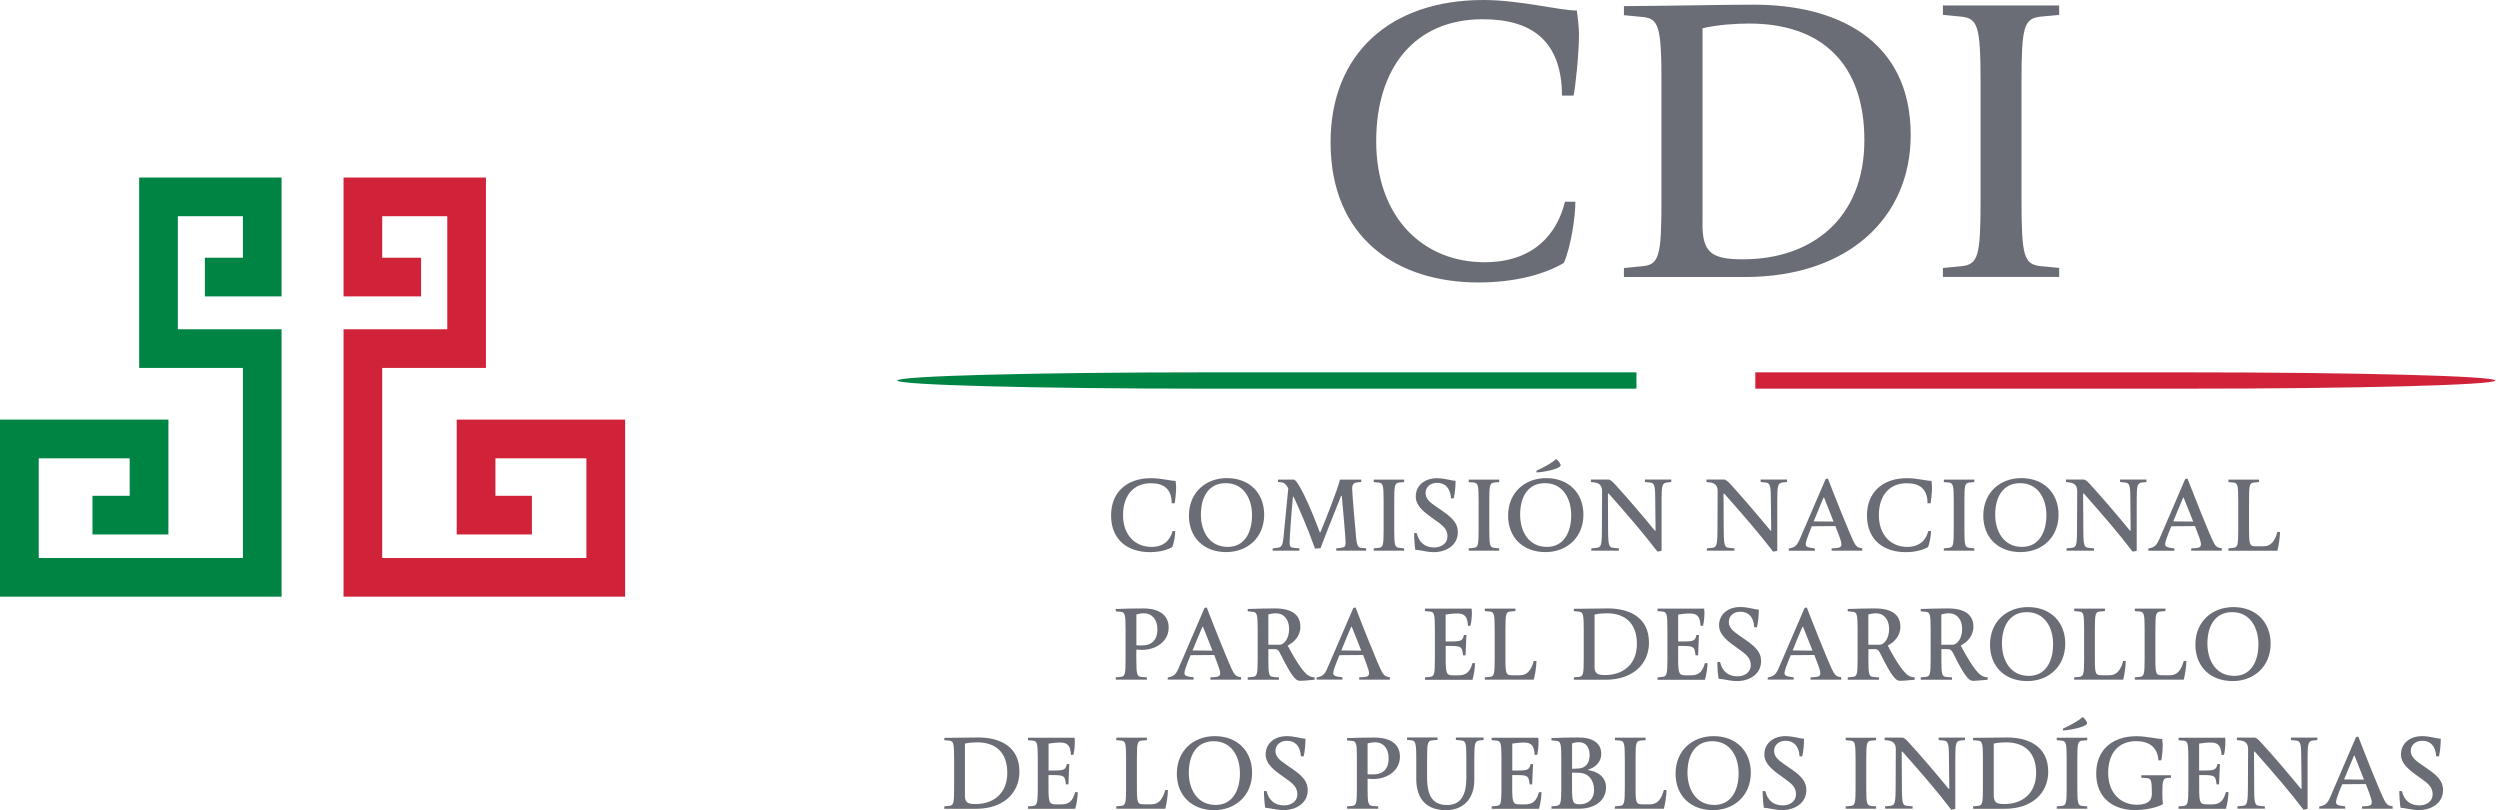 <svg version="1.1" id="Layer_1" xmlns="http://www.w3.org/2000/svg" x="0px" y="0px" width="395px" height="128px" viewBox="0 0 395 128" xml:space="preserve"><style type="text/css">.st0{fill:#008444;} .st1{fill:#D02339;} .st2{fill:#6A6D76;}</style><g id="XMLID_4141_"><path id="XMLID_4410_" class="st0" d="M190.7 61.41c-27.02 0-48.92-.58-48.92-1.29 0-.72 21.9-1.29 48.92-1.29h67.86v2.58H190.7z"/><path id="XMLID_4409_" class="st1" d="M345.27 58.83c27.06 0 48.99.58 48.99 1.29 0 .72-21.93 1.29-48.99 1.29h-67.93v-2.58h67.93z"/><path id="XMLID_4406_" class="st2" d="M233.58 44.63c-12.88 0-23.35-7.04-23.35-22.14C210.23 8.47 219.67 0 234.37 0c5.78 0 11.97 1.66 14.77 1.66.11.86.34 2.58.34 3.72 0 3.2-.58 8.53-.86 9.73h-1.82c-.06-8.7-4.81-12.07-12.54-12.07-10.63 0-16.82 7.55-16.82 19.28 0 11.96 7.33 19.11 17.11 19.11 7.67 0 11.45-4.35 12.71-9.56h1.65c0 2.35-.68 7.04-1.82 9.67-3.1 1.83-7.79 3.09-13.51 3.09z"/><path id="XMLID_4403_" class="st2" d="M256.58 42.34l2.91-.28c2.63-.23 3.02-1.55 3.02-10.24V12.87c0-8.75-.45-9.95-3.02-10.19l-2.91-.28V.97c8.92-.06 15.28-.23 20.54-.23 12.87 0 24.77 5.38 24.77 20.6 0 12.99-9.79 22.43-26.21 22.43h-19.1v-1.43zm12.41-6.98c0 4.53 1.38 5.61 6.41 5.61 10.7 0 19.17-6.3 19.17-18.83 0-12.24-6.92-18.42-18.19-18.42-2 0-5.04.17-7.38.75v30.89z"/><path id="XMLID_4401_" class="st2" d="M306.98 43.77v-1.43l2.92-.28c2.63-.28 3.03-1.55 3.03-10.24V12.87c0-8.75-.46-9.95-3.03-10.24l-2.92-.28V.86h18.37v1.49l-2.92.28c-2.63.29-3.03 1.49-3.03 10.24v18.94c0 8.69.4 9.96 3.03 10.24l2.92.28v1.43h-18.37z"/><path id="XMLID_4398_" class="st2" d="M181.67 87.24c-3.38 0-6.12-1.84-6.12-5.8 0-3.67 2.48-5.89 6.32-5.89 1.52 0 3.14.43 3.87.43.03.22.09.68.09.98 0 .84-.15 2.23-.22 2.55h-.48c-.02-2.28-1.26-3.16-3.28-3.16-2.79 0-4.41 1.98-4.41 5.05 0 3.14 1.92 5.01 4.49 5.01 2 0 2.99-1.14 3.33-2.5h.43c0 .61-.18 1.84-.48 2.53-.81.47-2.04.8-3.54.8z"/><path id="XMLID_4395_" class="st2" d="M187.85 81.48c0-3.64 2.62-5.94 6.01-5.94 3.55 0 5.88 2.37 5.88 5.77 0 3.63-2.64 5.92-6 5.92-3.56.01-5.89-2.33-5.89-5.75zm9.97-.07c0-2.57-1.26-5.07-4.17-5.07-2.64 0-3.91 2.13-3.91 4.96 0 2.65 1.33 5.11 4.24 5.11 2.65 0 3.84-2.28 3.84-5z"/><path id="XMLID_4393_" class="st2" d="M201.08 87.01v-.37l.72-.08c.67-.07.85-.4.98-1.54.07-.71.6-5.99.77-7.87-.33-.57-.64-.88-.99-.93l-.64-.07v-.37h2.5c.54 0 2.21 3.25 4.11 8.33h.09c.62-1.49 2.69-6.66 3.1-8.33h3.35v.37l-.66.07c-.54.06-.77.36-.77.96 0 .77.54 7.06.63 7.84.12 1.02.24 1.5.82 1.54l.76.08v.37h-4.73v-.37l.68-.08c.69-.06.8-.24.8-.84 0-.73-.36-4.76-.6-7.37h-.11c-.97 2.46-2.32 5.76-3.24 8.26-.17.01-.7.07-.88.07-1.31-3.67-2.61-6.51-3.39-8.21h-.1c-.24 2.54-.52 6.51-.52 7.24 0 .69.11.81.88.87l.66.06v.37h-4.22z"/><path id="XMLID_4391_" class="st2" d="M217.05 87.01v-.37l.77-.08c.69-.07.79-.4.79-2.68v-4.96c0-2.29-.12-2.61-.79-2.68l-.77-.07v-.39h4.81v.39l-.77.07c-.69.08-.8.39-.8 2.68v4.96c0 2.28.11 2.61.8 2.68l.77.08v.37h-4.81z"/><path id="XMLID_4389_" class="st2" d="M223.62 86.87c-.1-.57-.19-1.86-.19-2.64h.41c.36 1.49 1.31 2.27 2.76 2.27 1.12 0 2.1-.63 2.1-1.76 0-.96-.54-1.56-1.41-2.18l-1.29-.93c-1.23-.9-2.31-1.83-2.31-3.16 0-1.84 1.5-2.91 3.32-2.91 1.31 0 2.12.37 2.97.4 0 .87-.09 1.95-.29 2.79h-.43c-.09-1.63-.92-2.46-2.21-2.46-1 0-1.81.63-1.81 1.6 0 .9.66 1.47 1.7 2.17l1.12.78c1.72 1.2 2.28 2.07 2.28 3.25 0 2.07-1.86 3.15-3.81 3.15-1.11 0-2.19-.36-2.91-.37z"/><path id="XMLID_4387_" class="st2" d="M232.06 87.01v-.37l.77-.08c.69-.07.79-.4.79-2.68v-4.96c0-2.29-.12-2.61-.79-2.68l-.77-.07v-.39h4.81v.39l-.77.07c-.69.08-.79.39-.79 2.68v4.96c0 2.28.11 2.61.79 2.68l.77.08v.37h-4.81z"/><path id="XMLID_4383_" class="st2" d="M238.28 81.48c0-3.64 2.63-5.94 6.02-5.94 3.55 0 5.88 2.37 5.88 5.77 0 3.63-2.64 5.92-5.99 5.92-3.58.01-5.91-2.33-5.91-5.75zm9.97-.07c0-2.57-1.26-5.07-4.16-5.07-2.64 0-3.91 2.13-3.91 4.96 0 2.65 1.32 5.11 4.24 5.11 2.63 0 3.83-2.28 3.83-5zm-5.47-7.06c.93-.39 2.44-1.2 3.07-1.8h.06c.26.17.67.69.67.96 0 .56-2.7 1.11-3.81 1.14v-.3z"/><path id="XMLID_4381_" class="st2" d="M254.17 77.98l-.12.03.03 5.87c.01 2.42.17 2.63.9 2.68l.8.08v.37h-4.35v-.37l.77-.08c.75-.06.89-.31.9-2.68l.03-6.28c0-.9-.45-1.29-1.26-1.38l-.51-.06v-.39h2.79c.26 0 .6.3.97.7 1.74 1.89 4.38 4.97 6.37 7.4l.09-.03-.06-5.32c-.01-1.96-.2-2.23-.89-2.29l-.73-.07v-.39h4.16v.39l-.66.07c-.76.08-.87.46-.87 2.68v8.11c-.15.06-.46.12-.66.13-2.22-2.91-4.57-5.62-7.7-9.17z"/><path id="XMLID_4379_" class="st2" d="M272.42 77.98l-.1.03.03 5.87c.02 2.42.17 2.63.9 2.68l.79.08v.37h-4.35v-.37l.77-.08c.74-.06.88-.31.9-2.68l.03-6.28c0-.9-.45-1.29-1.26-1.38l-.51-.06v-.39h2.79c.26 0 .59.3.98.7 1.73 1.89 4.37 4.97 6.37 7.4l.09-.03-.06-5.32c-.01-1.96-.2-2.23-.88-2.29l-.73-.07v-.39h4.17v.39l-.66.07c-.77.08-.88.46-.88 2.68v8.11c-.15.06-.46.12-.66.13-2.24-2.91-4.59-5.62-7.73-9.17z"/><path id="XMLID_4376_" class="st2" d="M282.63 87.01v-.34c.94-.2 1.27-.39 1.76-1.55l4.06-9.43c.14-.05.28-.07.36-.07.67 1.75 3.63 9.28 4.23 10.27.36.59.67.67 1.19.73v.39h-4.83v-.37l.61-.03c.7-.05.93-.2.93-.62 0-.28-.13-.75-.45-1.57l-.5-1.3c-.41 0-3.39.03-3.72.03l-.39.96c-.24.6-.58 1.53-.58 1.86 0 .43.33.55 1.45.68v.37h-4.12zm5.58-8.38h-.1c-.49 1.16-1.09 2.61-1.55 3.75l3.14.03-1.49-3.78z"/><path id="XMLID_4374_" class="st2" d="M301.09 87.24c-3.37 0-6.11-1.84-6.11-5.8 0-3.67 2.48-5.89 6.33-5.89 1.51 0 3.13.43 3.86.43.03.22.09.68.09.98 0 .84-.15 2.23-.22 2.55h-.49c-.01-2.28-1.26-3.16-3.28-3.16-2.79 0-4.41 1.98-4.41 5.05 0 3.14 1.92 5.01 4.48 5.01 2.01 0 3-1.14 3.32-2.5h.44c0 .61-.18 1.84-.48 2.53-.8.47-2.03.8-3.53.8z"/><path id="XMLID_4372_" class="st2" d="M307.13 87.01v-.37l.77-.08c.69-.07.79-.4.79-2.68v-4.96c0-2.29-.12-2.61-.79-2.68l-.77-.07v-.39h4.81v.39l-.77.07c-.7.08-.79.39-.79 2.68v4.96c0 2.28.1 2.61.79 2.68l.77.08v.37h-4.81z"/><path id="XMLID_4369_" class="st2" d="M313.36 81.48c0-3.64 2.62-5.94 6.01-5.94 3.55 0 5.88 2.37 5.88 5.77 0 3.63-2.64 5.92-6 5.92-3.57.01-5.89-2.33-5.89-5.75zm9.97-.07c0-2.57-1.26-5.07-4.17-5.07-2.64 0-3.92 2.13-3.92 4.96 0 2.65 1.34 5.11 4.24 5.11 2.64 0 3.85-2.28 3.85-5z"/><path id="XMLID_4367_" class="st2" d="M329.25 77.98l-.12.03.04 5.87c.01 2.42.16 2.63.9 2.68l.79.08v.37h-4.35v-.37l.76-.08c.75-.06.89-.31.9-2.68l.03-6.28c0-.9-.45-1.29-1.26-1.38l-.51-.06v-.39h2.79c.26 0 .6.3.97.7 1.74 1.89 4.38 4.97 6.37 7.4l.08-.03-.05-5.32c-.01-1.96-.19-2.23-.89-2.29l-.73-.07v-.39h4.17v.39l-.66.07c-.77.08-.88.46-.88 2.68v8.11c-.15.06-.47.12-.66.13-2.21-2.91-4.57-5.62-7.69-9.17z"/><path id="XMLID_4364_" class="st2" d="M339.44 87.01v-.34c.93-.2 1.27-.39 1.76-1.55l4.06-9.43c.14-.05.27-.07.36-.07.68 1.75 3.63 9.28 4.23 10.27.36.59.67.67 1.2.73v.39h-4.84v-.37l.61-.03c.7-.05.93-.2.93-.62 0-.28-.13-.75-.45-1.57l-.49-1.3c-.43 0-3.39.03-3.74.03l-.39.96c-.24.6-.59 1.53-.59 1.86 0 .43.34.55 1.46.68v.37h-4.11zm5.58-8.38h-.08c-.5 1.16-1.1 2.61-1.56 3.75l3.15.03-1.51-3.78z"/><path id="XMLID_4362_" class="st2" d="M352.09 86.64l.77-.08c.67-.06.78-.4.78-2.68v-4.96c0-2.29-.11-2.62-.78-2.68l-.77-.07v-.39h4.84v.39l-.8.07c-.69.06-.78.39-.78 2.68v4.81c0 2.37.12 2.58 1.05 2.58h1.27c1.16 0 1.78-.87 2.15-2.26h.42c0 .72-.2 2.2-.42 2.97h-7.73v-.38z"/><path id="XMLID_4359_" class="st2" d="M176.29 107.39v-.37l.76-.07c.69-.06.79-.41.79-2.69V99.3c0-2.26-.12-2.58-.79-2.64l-.76-.07v-.37c1.18-.06 3.4-.09 4.27-.09 2.74 0 4.09 1.14 4.09 3.03 0 2.21-2.03 3.52-4.21 3.52-.33 0-.61-.02-.9-.05v1.63c0 2.28.11 2.63.79 2.69l.88.07v.37h-4.92zm6.58-7.97c0-1.51-.84-2.52-2.14-2.52-.44 0-.95.11-1.18.18v4.87c.28.03.56.03.84.03 1.67 0 2.48-.94 2.48-2.56z"/><path id="XMLID_4356_" class="st2" d="M184.5 107.39v-.34c.93-.2 1.26-.39 1.75-1.55l4.06-9.43c.14-.05.27-.08.36-.08.67 1.76 3.62 9.28 4.22 10.27.36.58.67.68 1.2.74v.39h-4.85v-.37l.62-.03c.7-.05.93-.2.93-.62 0-.28-.14-.75-.45-1.57l-.49-1.31c-.42 0-3.39.03-3.74.03l-.39.96c-.24.6-.58 1.53-.58 1.86 0 .43.33.55 1.45.67v.37h-4.09zm5.57-8.37h-.09c-.49 1.15-1.1 2.61-1.56 3.75l3.15.03-1.5-3.78z"/><path id="XMLID_4353_" class="st2" d="M197.14 107.39v-.37l.77-.07c.69-.06.8-.41.8-2.69V99.3c0-2.26-.12-2.58-.8-2.64l-.77-.07v-.37c1.18-.06 3.4-.09 4.27-.09 2.76 0 4.05 1.05 4.05 2.89 0 1.53-1.03 2.46-2.01 2.98 1.56 2.91 2.65 4.45 3.41 4.81.32.15.55.2.85.2v.39c-1.31.12-1.96.17-2.24.17-.25 0-.46-.06-.67-.21-.67-.53-1.53-2.1-2.43-3.91-.33-.69-.49-.89-1.03-.89h-.94v1.76c0 2.28.11 2.58.8 2.64l.88.07v.37h-4.94zm4.96-5.51c.88 0 1.58-1.11 1.58-2.49 0-1.51-.81-2.49-2.1-2.49-.44 0-.95.11-1.18.18v4.79h1.7z"/><path id="XMLID_4350_" class="st2" d="M208.01 107.39v-.34c.93-.2 1.26-.39 1.75-1.55l4.06-9.43c.14-.05.27-.08.36-.08.67 1.76 3.62 9.28 4.22 10.27.36.58.68.68 1.2.74v.39h-4.84v-.37l.62-.03c.7-.05.93-.2.93-.62 0-.28-.14-.75-.45-1.57l-.49-1.31c-.43 0-3.39.03-3.74.03l-.39.96c-.24.6-.59 1.53-.59 1.86 0 .43.32.55 1.45.67v.37h-4.09zm5.57-8.37h-.09c-.5 1.15-1.1 2.61-1.56 3.75l3.15.03-1.5-3.78z"/><path id="XMLID_4348_" class="st2" d="M225.15 107.39v-.37l.77-.07c.67-.06.79-.41.79-2.69V99.3c0-2.29-.12-2.62-.79-2.68l-.77-.07v-.39h7.36c.03.23.05.46.05.69 0 .71-.1 1.46-.23 2.03h-.39c-.09-1.31-.39-1.95-1.68-1.95-.63 0-1.42.09-1.85.17v4.25h.82c1.64 0 1.87-.12 2.07-1.02h.39l-.13 3.21h-.39l-.1-.62c-.13-.69-.39-.86-1.87-.86h-.78v2.18c0 2.31.2 2.46 1.22 2.46h.83c1.31 0 1.82-.68 2.18-1.93h.4c-.01.81-.18 1.89-.4 2.64h-7.5z"/><path id="XMLID_4346_" class="st2" d="M234.6 107.02l.77-.07c.67-.06.79-.41.79-2.69V99.3c0-2.29-.12-2.62-.79-2.68l-.77-.07v-.39h4.84v.39l-.79.07c-.69.06-.79.39-.79 2.68v4.81c0 2.37.12 2.58 1.05 2.58h1.27c1.15 0 1.79-.87 2.15-2.26h.43c0 .72-.2 2.2-.43 2.96h-7.73v-.37z"/><path id="XMLID_4343_" class="st2" d="M248.67 107.02l.77-.07c.69-.06.79-.41.79-2.69V99.3c0-2.29-.12-2.6-.79-2.67l-.77-.07v-.37c2.34-.01 4-.06 5.38-.06 3.37 0 6.49 1.4 6.49 5.4 0 3.4-2.56 5.87-6.86 5.87h-5.01v-.38zm3.26-1.83c0 1.19.36 1.47 1.68 1.47 2.8 0 5.02-1.65 5.02-4.93 0-3.21-1.81-4.83-4.76-4.83-.52 0-1.32.05-1.93.2v8.09z"/><path id="XMLID_4341_" class="st2" d="M261.89 107.39v-.37l.77-.07c.67-.06.79-.41.79-2.69V99.3c0-2.29-.12-2.62-.79-2.68l-.77-.07v-.39h7.36c.03.23.05.46.05.69 0 .71-.09 1.46-.22 2.03h-.39c-.09-1.31-.38-1.95-1.68-1.95-.63 0-1.43.09-1.86.17v4.25h.82c1.64 0 1.88-.12 2.07-1.02h.39l-.13 3.21h-.4l-.1-.62c-.13-.69-.39-.86-1.87-.86h-.78v2.18c0 2.31.21 2.46 1.22 2.46h.83c1.32 0 1.81-.68 2.18-1.93h.41c-.02.81-.18 1.89-.41 2.64h-7.49z"/><path id="XMLID_4339_" class="st2" d="M271.54 107.24c-.12-.56-.2-1.86-.2-2.64h.43c.36 1.49 1.3 2.26 2.75 2.26 1.13 0 2.1-.63 2.1-1.76 0-.96-.54-1.55-1.41-2.19l-1.29-.93c-1.23-.9-2.31-1.83-2.31-3.16 0-1.85 1.5-2.91 3.32-2.91 1.3 0 2.13.37 2.96.41 0 .87-.09 1.95-.29 2.79h-.43c-.09-1.64-.91-2.46-2.21-2.46-1 0-1.81.63-1.81 1.61 0 .89.66 1.47 1.7 2.17l1.12.79c1.72 1.2 2.28 2.06 2.28 3.25 0 2.07-1.86 3.14-3.81 3.14-1.1.01-2.18-.35-2.9-.37z"/><path id="XMLID_4336_" class="st2" d="M279.3 107.39v-.34c.93-.2 1.26-.39 1.76-1.55l4.06-9.43c.14-.05.27-.08.36-.08.67 1.76 3.63 9.28 4.23 10.27.36.58.67.68 1.2.74v.39h-4.84v-.37l.61-.03c.7-.05.93-.2.93-.62 0-.28-.13-.75-.45-1.57l-.49-1.31c-.42 0-3.39.03-3.74.03l-.39.96c-.24.6-.59 1.53-.59 1.86 0 .43.33.55 1.45.67v.37h-4.1zm5.58-8.37h-.09c-.49 1.15-1.1 2.61-1.55 3.75l3.14.03-1.5-3.78z"/><path id="XMLID_4333_" class="st2" d="M291.94 107.39v-.37l.77-.07c.69-.06.79-.41.79-2.69V99.3c0-2.26-.12-2.58-.79-2.64l-.77-.07v-.37c1.19-.06 3.4-.09 4.27-.09 2.76 0 4.05 1.05 4.05 2.89 0 1.53-1.03 2.46-2 2.98 1.55 2.91 2.65 4.45 3.41 4.81.32.15.55.2.85.2v.39c-1.31.12-1.97.17-2.23.17-.25 0-.47-.06-.68-.21-.67-.53-1.53-2.1-2.42-3.91-.33-.69-.49-.89-1.04-.89h-.94v1.76c0 2.28.1 2.58.8 2.64l.88.07v.37h-4.95zm4.97-5.51c.87 0 1.57-1.11 1.57-2.49 0-1.51-.81-2.49-2.1-2.49-.43 0-.94.11-1.18.18v4.79h1.71z"/><path id="XMLID_4330_" class="st2" d="M303.48 107.39v-.37l.77-.07c.69-.06.79-.41.79-2.69V99.3c0-2.26-.12-2.58-.79-2.64l-.77-.07v-.37c1.19-.06 3.41-.09 4.27-.09 2.76 0 4.05 1.05 4.05 2.89 0 1.53-1.04 2.46-2 2.98 1.55 2.91 2.65 4.45 3.41 4.81.32.15.54.2.84.2v.39c-1.31.12-1.97.17-2.23.17s-.47-.06-.67-.21c-.67-.53-1.53-2.1-2.43-3.91-.33-.69-.49-.89-1.04-.89h-.94v1.76c0 2.28.11 2.58.8 2.64l.88.07v.37h-4.94zm4.96-5.51c.87 0 1.58-1.11 1.58-2.49 0-1.51-.81-2.49-2.11-2.49-.43 0-.94.11-1.18.18v4.79h1.71z"/><path id="XMLID_4327_" class="st2" d="M314.42 101.86c0-3.64 2.63-5.94 6.01-5.94 3.56 0 5.88 2.37 5.88 5.77 0 3.62-2.64 5.92-5.99 5.92-3.58.01-5.9-2.33-5.9-5.75zm9.97-.07c0-2.57-1.26-5.07-4.16-5.07-2.64 0-3.92 2.13-3.92 4.96 0 2.65 1.33 5.11 4.24 5.11 2.64.01 3.84-2.27 3.84-5z"/><path id="XMLID_4325_" class="st2" d="M327.73 107.02l.77-.07c.67-.06.79-.41.79-2.69V99.3c0-2.29-.12-2.62-.79-2.68l-.77-.07v-.39h4.85v.39l-.8.07c-.69.06-.79.39-.79 2.68v4.81c0 2.37.11 2.58 1.04 2.58h1.28c1.15 0 1.78-.87 2.15-2.26h.41c0 .72-.19 2.2-.41 2.96h-7.74v-.37z"/><path id="XMLID_4323_" class="st2" d="M337.3 107.02l.76-.07c.68-.06.79-.41.79-2.69V99.3c0-2.29-.11-2.62-.79-2.68l-.76-.07v-.39h4.84v.39l-.8.07c-.68.06-.79.39-.79 2.68v4.81c0 2.37.11 2.58 1.05 2.58h1.28c1.15 0 1.78-.87 2.15-2.26h.42c0 .72-.2 2.2-.42 2.96h-7.73v-.37z"/><path id="XMLID_4320_" class="st2" d="M346.87 101.86c0-3.64 2.63-5.94 6.01-5.94 3.56 0 5.88 2.37 5.88 5.77 0 3.62-2.64 5.92-5.99 5.92-3.57.01-5.9-2.33-5.9-5.75zm9.96-.07c0-2.57-1.26-5.07-4.16-5.07-2.64 0-3.9 2.13-3.9 4.96 0 2.65 1.32 5.11 4.24 5.11 2.62.01 3.82-2.27 3.82-5z"/><path id="XMLID_4317_" class="st2" d="M149.2 127.4l.76-.07c.69-.06.79-.41.79-2.68v-4.96c0-2.29-.12-2.61-.79-2.67l-.76-.07v-.37c2.34-.02 4-.06 5.38-.06 3.38 0 6.49 1.41 6.49 5.4 0 3.4-2.56 5.87-6.86 5.87h-5.01v-.39zm3.25-1.83c0 1.19.36 1.47 1.68 1.47 2.81 0 5.02-1.65 5.02-4.93 0-3.21-1.81-4.82-4.76-4.82-.53 0-1.32.05-1.93.2v8.08z"/><path id="XMLID_4315_" class="st2" d="M162.42 127.78v-.37l.76-.07c.67-.06.79-.41.79-2.68v-4.96c0-2.29-.12-2.62-.79-2.68l-.76-.07v-.39h7.35c.04.22.05.46.05.69 0 .71-.09 1.46-.22 2.02h-.39c-.09-1.3-.39-1.95-1.68-1.95-.63 0-1.43.09-1.86.17v4.25h.82c1.64 0 1.88-.12 2.07-1.02h.39l-.14 3.21h-.39l-.1-.61c-.14-.69-.39-.86-1.88-.86h-.78v2.17c0 2.31.21 2.46 1.21 2.46h.84c1.31 0 1.81-.67 2.17-1.94h.41c-.02.81-.18 1.88-.41 2.64h-7.46z"/><path id="XMLID_4313_" class="st2" d="M176.37 127.4l.76-.07c.67-.06.79-.41.79-2.68v-4.96c0-2.29-.12-2.62-.79-2.68l-.76-.07v-.39h4.84v.39l-.79.07c-.69.06-.79.39-.79 2.68v4.81c0 2.37.12 2.58 1.05 2.58h1.27c1.16 0 1.78-.87 2.16-2.26h.42c0 .72-.19 2.2-.42 2.96h-7.74v-.38z"/><path id="XMLID_4310_" class="st2" d="M185.94 122.24c0-3.64 2.62-5.93 6.01-5.93 3.55 0 5.88 2.37 5.88 5.77 0 3.63-2.64 5.92-6 5.92-3.56 0-5.89-2.34-5.89-5.76zm9.97-.07c0-2.56-1.26-5.06-4.16-5.06-2.64 0-3.92 2.13-3.92 4.96 0 2.65 1.33 5.11 4.24 5.11 2.64 0 3.84-2.28 3.84-5.01z"/><path id="XMLID_4308_" class="st2" d="M199.9 127.63c-.1-.57-.2-1.86-.2-2.64h.42c.36 1.48 1.3 2.26 2.76 2.26 1.13 0 2.1-.63 2.1-1.75 0-.96-.54-1.57-1.4-2.19l-1.3-.93c-1.23-.9-2.31-1.83-2.31-3.16 0-1.84 1.5-2.91 3.32-2.91 1.3 0 2.12.37 2.97.4 0 .87-.09 1.95-.28 2.79h-.44c-.09-1.64-.92-2.46-2.21-2.46-1 0-1.81.63-1.81 1.6 0 .9.65 1.47 1.7 2.17l1.12.78c1.72 1.2 2.28 2.07 2.28 3.25 0 2.07-1.85 3.15-3.81 3.15-1.11.01-2.19-.35-2.91-.36z"/><path id="XMLID_4305_" class="st2" d="M212.83 127.78v-.37l.77-.07c.69-.06.79-.41.79-2.68v-4.96c0-2.26-.11-2.58-.79-2.64l-.77-.07v-.37c1.19-.06 3.4-.09 4.27-.09 2.75 0 4.09 1.14 4.09 3.03 0 2.21-2.02 3.52-4.21 3.52-.33 0-.61-.02-.9-.05v1.63c0 2.28.1 2.63.8 2.68l.88.07v.37h-4.93zm6.58-7.98c0-1.51-.83-2.52-2.14-2.52-.44 0-.95.11-1.19.18v4.87c.29.03.56.03.84.03 1.68 0 2.49-.94 2.49-2.56z"/><path id="XMLID_4303_" class="st2" d="M223.77 123.11v-3.45c0-2.37-.17-2.62-.78-2.69l-.68-.07v-.38h4.82v.38l-.8.07c-.74.06-.85.41-.85 2.69v3.18c0 3.03.97 4.35 3.16 4.35 2.19 0 3.04-1.6 3.04-4.25v-3.27c0-2.37-.11-2.62-.87-2.69l-.78-.07v-.38h4.38v.38l-.62.07c-.73.09-.85.41-.85 2.69v3.56c0 2.86-1.6 4.78-4.53 4.78-2.85-.01-4.64-1.63-4.64-4.9z"/><path id="XMLID_4230_" class="st2" d="M235.68 127.78v-.37l.76-.07c.68-.06.79-.41.79-2.68v-4.96c0-2.29-.12-2.62-.79-2.68l-.76-.07v-.39h7.36c.03.22.05.46.05.69 0 .71-.09 1.46-.22 2.02h-.39c-.09-1.3-.39-1.95-1.68-1.95-.63 0-1.43.09-1.86.17v4.25h.82c1.63 0 1.87-.12 2.07-1.02h.39l-.14 3.21h-.39l-.1-.61c-.14-.69-.39-.86-1.88-.86h-.78v2.17c0 2.31.21 2.46 1.21 2.46h.84c1.32 0 1.81-.67 2.18-1.94h.4c-.02.81-.18 1.88-.4 2.64h-7.48z"/><path id="XMLID_4226_" class="st2" d="M245.13 127.4l.76-.07c.67-.06.79-.41.79-2.68v-4.96c0-2.26-.12-2.58-.79-2.64l-.76-.07v-.37c1.17-.06 3.21-.09 4.23-.09 2.45 0 3.64.99 3.64 2.61 0 1.26-.96 2.15-2.08 2.47v.07c1.66.25 2.83 1.18 2.83 2.74 0 2.01-1.66 3.37-4.31 3.37h-4.31v-.38zm4.18-5.97c1.29-.04 1.85-.93 1.85-2.1 0-1.35-.66-2.06-1.69-2.06-.38 0-.81.08-1.08.18v4.02l.92-.04zm2.55 3.35c0-1.43-.83-2.65-2.39-2.68l-1.09-.03v2.55c0 2.29.23 2.46 1.24 2.46 1.22-.01 2.24-.73 2.24-2.3z"/><path id="XMLID_4224_" class="st2" d="M255.16 127.4l.77-.07c.67-.06.79-.41.79-2.68v-4.96c0-2.29-.13-2.62-.79-2.68l-.77-.07v-.39h4.85v.39l-.79.07c-.7.06-.8.39-.8 2.68v4.81c0 2.37.12 2.58 1.05 2.58h1.27c1.15 0 1.78-.87 2.15-2.26h.42c0 .72-.2 2.2-.42 2.96h-7.74v-.38z"/><path id="XMLID_4221_" class="st2" d="M264.74 122.24c0-3.64 2.62-5.93 6.02-5.93 3.55 0 5.87 2.37 5.87 5.77 0 3.63-2.64 5.92-6 5.92-3.57 0-5.89-2.34-5.89-5.76zm9.96-.07c0-2.56-1.26-5.06-4.17-5.06-2.64 0-3.91 2.13-3.91 4.96 0 2.65 1.34 5.11 4.24 5.11 2.65 0 3.84-2.28 3.84-5.01z"/><path id="XMLID_4219_" class="st2" d="M278.69 127.63c-.1-.57-.19-1.86-.19-2.64h.41c.37 1.48 1.31 2.26 2.76 2.26 1.12 0 2.1-.63 2.1-1.75 0-.96-.54-1.57-1.41-2.19l-1.28-.93c-1.23-.9-2.31-1.83-2.31-3.16 0-1.84 1.5-2.91 3.3-2.91 1.31 0 2.14.37 2.97.4 0 .87-.09 1.95-.28 2.79h-.43c-.09-1.64-.92-2.46-2.21-2.46-1 0-1.81.63-1.81 1.6 0 .9.66 1.47 1.69 2.17l1.13.78c1.72 1.2 2.27 2.07 2.27 3.25 0 2.07-1.85 3.15-3.81 3.15-1.09.01-2.18-.35-2.9-.36z"/><path id="XMLID_4217_" class="st2" d="M291.62 127.78v-.37l.77-.07c.69-.07.79-.41.79-2.68v-4.96c0-2.29-.12-2.61-.79-2.68l-.77-.07v-.39h4.81v.39l-.77.07c-.69.07-.79.39-.79 2.68v4.96c0 2.28.1 2.61.79 2.68l.77.07v.37h-4.81z"/><path id="XMLID_4215_" class="st2" d="M300.57 118.74l-.1.03.03 5.88c.01 2.41.16 2.63.9 2.68l.79.07v.37h-4.34v-.37l.75-.07c.75-.06.89-.31.91-2.68l.03-6.28c0-.9-.46-1.29-1.26-1.38l-.51-.06v-.39h2.79c.25 0 .6.3.97.71 1.74 1.88 4.38 4.97 6.37 7.4l.09-.03-.06-5.33c-.02-1.96-.2-2.23-.89-2.29l-.73-.07v-.39h4.16v.39l-.66.07c-.77.07-.87.47-.87 2.68v8.11c-.15.06-.47.12-.66.13-2.21-2.92-4.57-5.63-7.71-9.18z"/><path id="XMLID_4212_" class="st2" d="M311.75 127.4l.76-.07c.69-.06.79-.41.79-2.68v-4.96c0-2.29-.11-2.61-.79-2.67l-.76-.07v-.37c2.34-.02 4-.06 5.38-.06 3.37 0 6.49 1.41 6.49 5.4 0 3.4-2.57 5.87-6.86 5.87h-5.01v-.39zm3.26-1.83c0 1.19.36 1.47 1.68 1.47 2.8 0 5.02-1.65 5.02-4.93 0-3.21-1.81-4.82-4.77-4.82-.52 0-1.32.05-1.93.2v8.08z"/><path id="XMLID_4209_" class="st2" d="M324.97 127.78v-.37l.77-.07c.69-.07.79-.41.79-2.68v-4.96c0-2.29-.12-2.61-.79-2.68l-.77-.07v-.39h4.81v.39l-.77.07c-.69.07-.79.39-.79 2.68v4.96c0 2.28.1 2.61.79 2.68l.77.07v.37h-4.81zm.99-12.67c.93-.39 2.44-1.2 3.07-1.8h.06c.25.17.67.69.67.96 0 .56-2.7 1.11-3.81 1.14v-.3z"/><path id="XMLID_4207_" class="st2" d="M331.2 122.2c0-3.67 2.5-5.88 6.36-5.88 1.51 0 3.32.44 4.07.44.03.22.08.68.08.98 0 .84-.14 2.08-.23 2.39h-.45c-.14-2.13-1.53-3.03-3.51-3.03-2.75 0-4.43 1.84-4.43 5.05 0 3.16 2.02 5 4.51 5 1.55 0 2.4-.52 2.4-1.71 0-2.14-.14-2.46-.78-2.5l-.89-.06v-.39h4.68v.4l-.58.03c-.66.05-.78.43-.78 2.29 0 .73.03 1.39.09 1.85-.95.57-2.87.93-4.41.93-3.35.01-6.13-1.83-6.13-5.79z"/><path id="XMLID_4205_" class="st2" d="M344.21 127.78v-.37l.76-.07c.67-.06.79-.41.79-2.68v-4.96c0-2.29-.12-2.62-.79-2.68l-.76-.07v-.39h7.36c.03.22.04.46.04.69 0 .71-.09 1.46-.22 2.02H351c-.1-1.3-.39-1.95-1.68-1.95-.63 0-1.43.09-1.86.17v4.25h.83c1.63 0 1.87-.12 2.07-1.02h.39l-.14 3.21h-.39l-.1-.61c-.13-.69-.39-.86-1.87-.86h-.78v2.17c0 2.31.21 2.46 1.22 2.46h.83c1.32 0 1.81-.67 2.17-1.94h.41c-.01.81-.18 1.88-.41 2.64h-7.48z"/><path id="XMLID_4203_" class="st2" d="M356.24 118.74l-.11.03.03 5.88c.01 2.41.16 2.63.9 2.68l.79.07v.37h-4.34v-.37l.76-.07c.74-.06.88-.31.9-2.68l.03-6.28c0-.9-.44-1.29-1.26-1.38l-.51-.06v-.39h2.79c.26 0 .6.3.97.71 1.74 1.88 4.38 4.97 6.37 7.4l.09-.03-.06-5.33c-.01-1.96-.2-2.23-.89-2.29l-.73-.07v-.39h4.17v.39l-.67.07c-.75.07-.87.47-.87 2.68v8.11c-.14.06-.45.12-.66.13-2.22-2.92-4.57-5.63-7.7-9.18z"/><path id="XMLID_4200_" class="st2" d="M366.44 127.78v-.35c.94-.2 1.27-.39 1.76-1.54l4.05-9.43c.14-.05.27-.07.36-.07.67 1.75 3.62 9.28 4.23 10.26.36.59.67.68 1.2.74v.39h-4.84v-.37l.61-.03c.71-.05.93-.2.93-.62 0-.29-.13-.75-.44-1.57l-.5-1.31c-.41 0-3.39.03-3.73.03l-.4.96c-.24.6-.58 1.53-.58 1.86 0 .43.33.55 1.45.67v.37h-4.1zm5.58-8.38h-.09c-.5 1.16-1.1 2.61-1.57 3.75l3.15.03-1.49-3.78z"/><path id="XMLID_4198_" class="st2" d="M379.29 127.63c-.11-.57-.2-1.86-.2-2.64h.41c.36 1.48 1.31 2.26 2.76 2.26 1.12 0 2.1-.63 2.1-1.75 0-.96-.55-1.57-1.41-2.19l-1.28-.93c-1.23-.9-2.32-1.83-2.32-3.16 0-1.84 1.5-2.91 3.32-2.91 1.3 0 2.12.37 2.97.4 0 .87-.09 1.95-.28 2.79h-.44c-.09-1.64-.92-2.46-2.2-2.46-1 0-1.82.63-1.82 1.6 0 .9.67 1.47 1.7 2.17l1.12.78c1.73 1.2 2.28 2.07 2.28 3.25 0 2.07-1.86 3.15-3.8 3.15-1.11.01-2.2-.35-2.91-.36z"/><path id="XMLID_4195_" class="st0" d="M44.49 94.27H0V66.3h26.61v18.15h-12v-6.11h5.88v-5.92H6.12v15.74h32.26V58.13H21.99V28.05h22.5v18.78H32.37v-6.11h6.01v-6.56H28.1v17.86h16.39z"/><path id="XMLID_4142_" class="st1" d="M98.77 94.27H54.28V52.02h16.39V34.16H60.39v6.56h6.14v6.11H54.28V28.05h22.5v30.08H60.39v30.03h32.26V72.42H78.28v5.92h5.76v6.11H72.16V66.3h26.61z"/></g></svg>